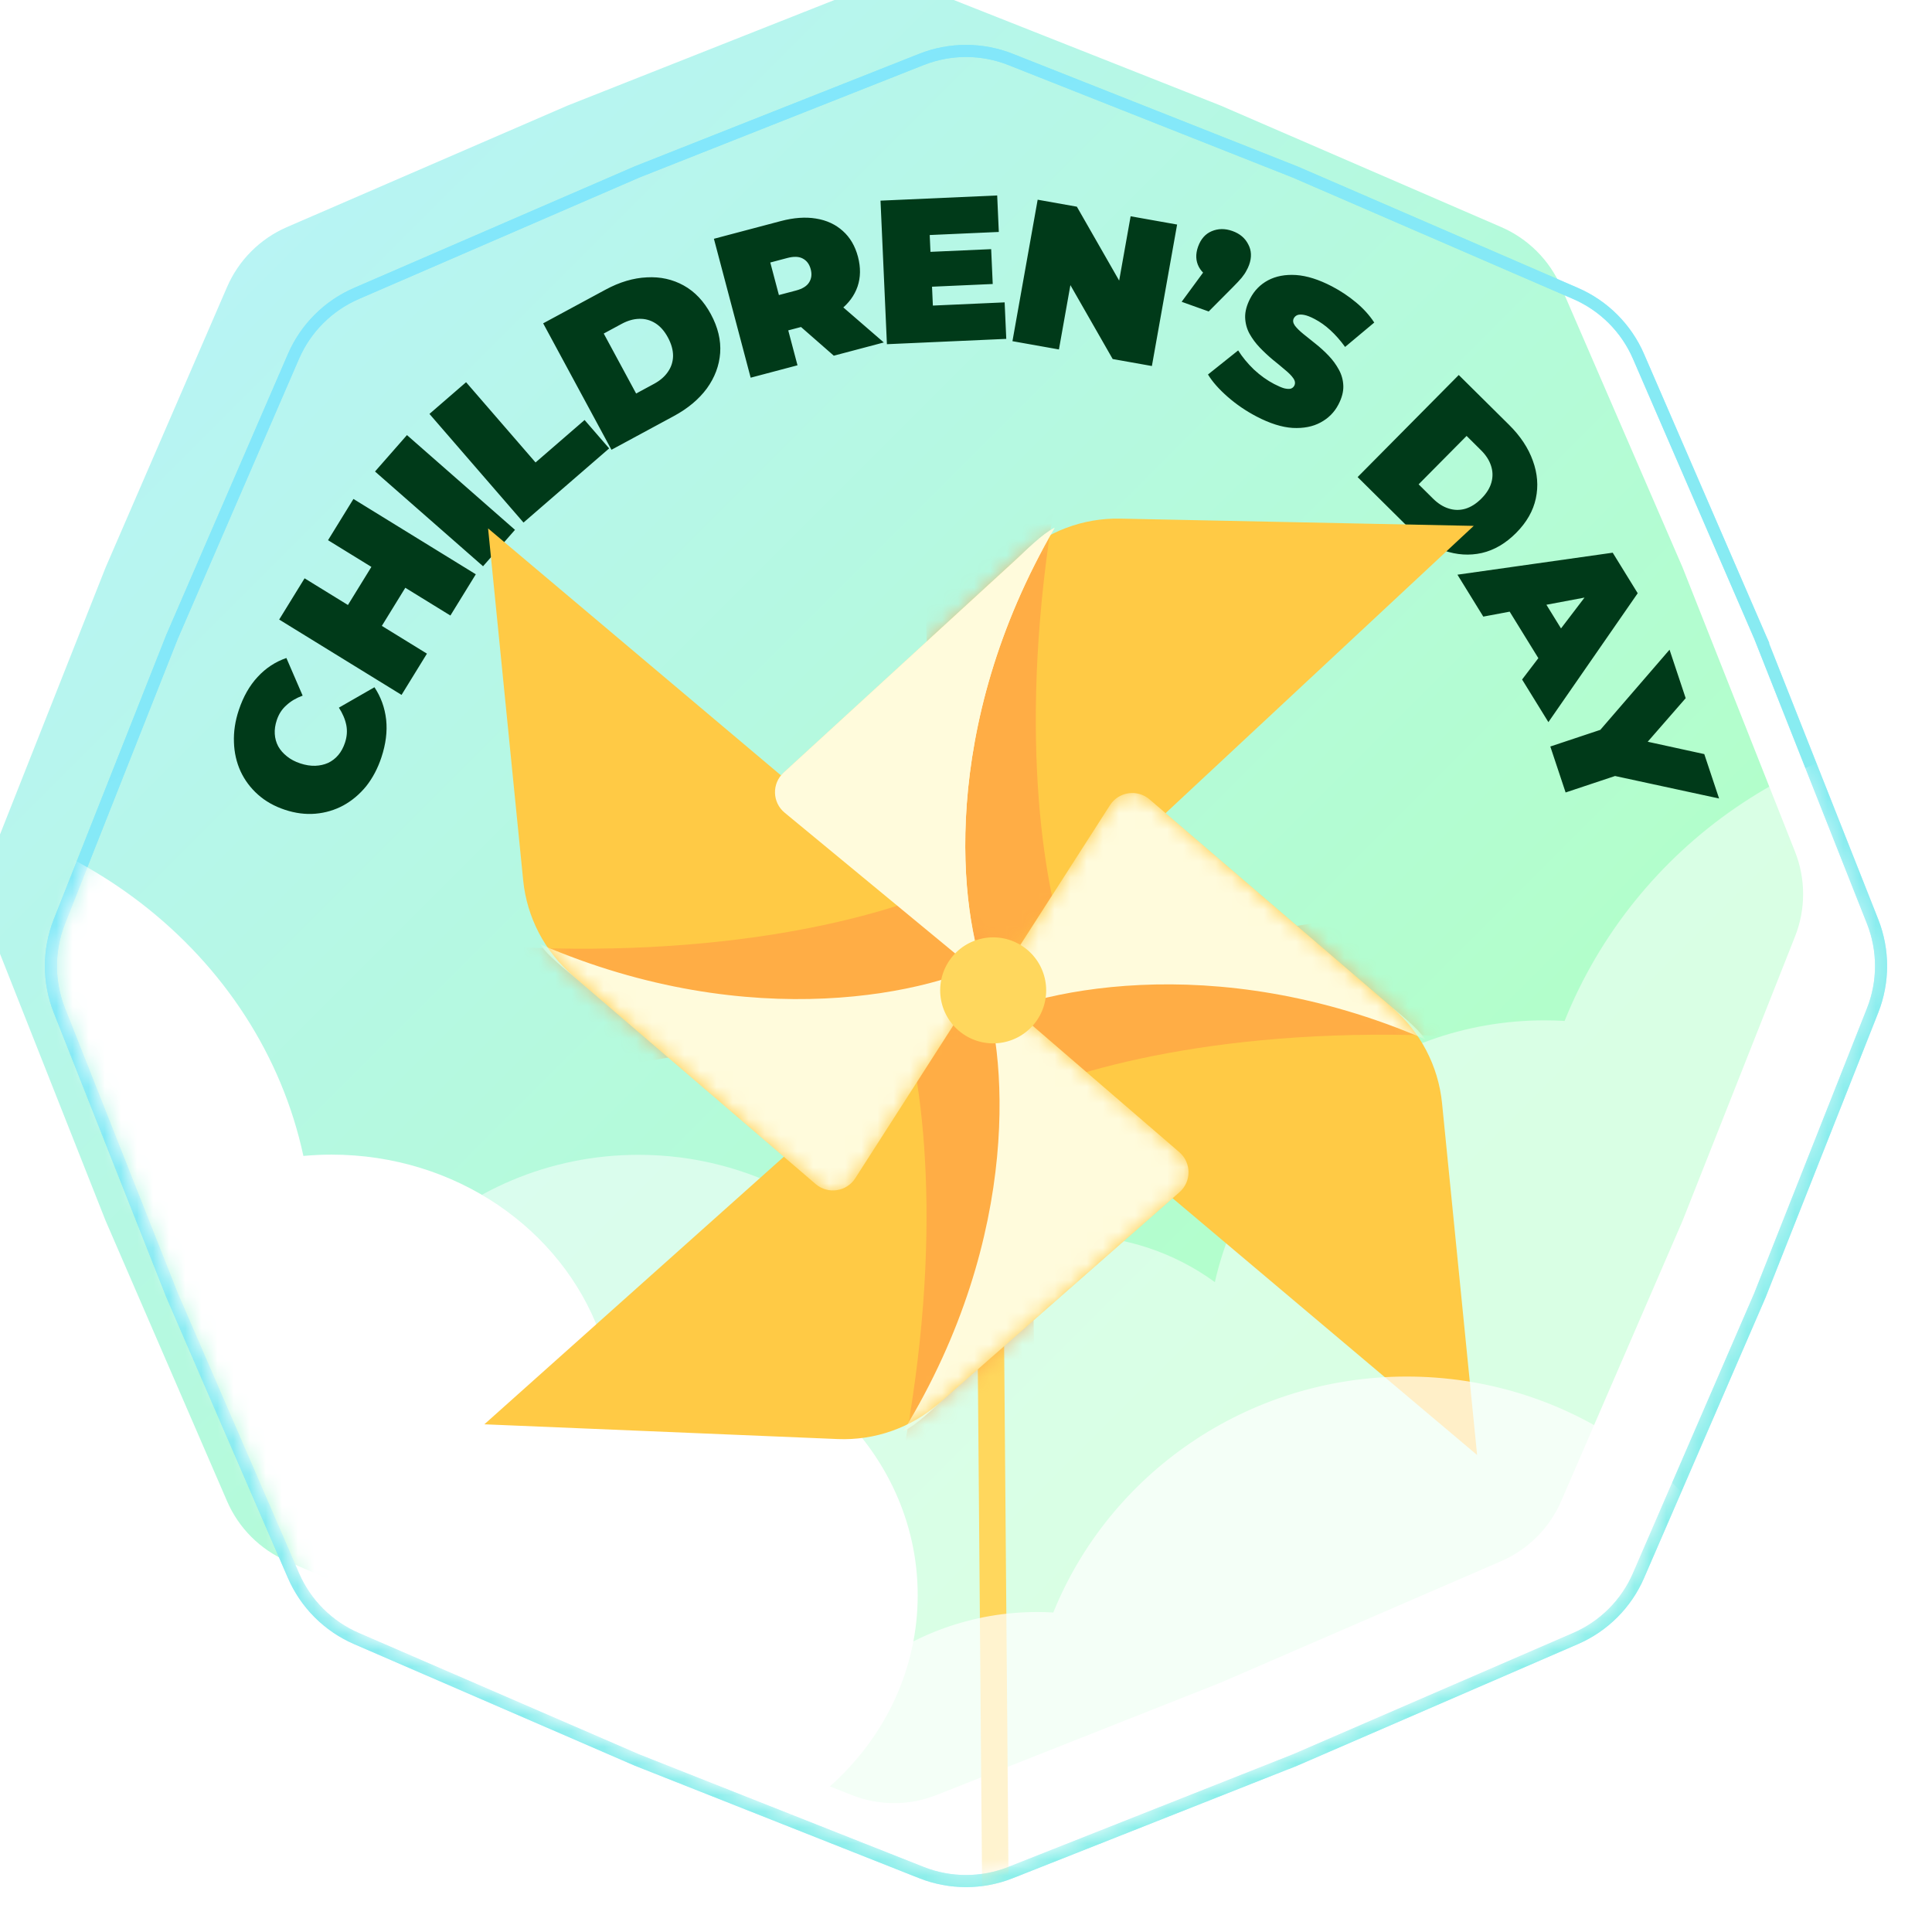 <svg width="120" height="120" viewBox="0 0 120 120" fill="none" xmlns="http://www.w3.org/2000/svg">
<g filter="url(#filter0_i_2729_13408)">
<path d="M57.371 4.04C59.06 3.372 60.94 3.372 62.629 4.04L80.286 11.025L97.711 18.571C99.377 19.293 100.707 20.622 101.429 22.289L108.975 39.714L115.96 57.371C116.628 59.06 116.628 60.94 115.96 62.629L108.975 80.286L101.429 97.711C100.707 99.377 99.377 100.707 97.711 101.429L80.286 108.975L62.629 115.96C60.94 116.628 59.06 116.628 57.371 115.96L39.714 108.975L22.289 101.429C20.622 100.707 19.293 99.377 18.571 97.711L11.025 80.286L4.04 62.629C3.372 60.94 3.372 59.06 4.04 57.371L11.025 39.714L18.571 22.289C19.293 20.622 20.622 19.293 22.289 18.571L39.714 11.025L57.371 4.04Z" fill="url(#paint0_linear_2729_13408)"/>
</g>
<path d="M57.233 3.691C59.011 2.988 60.989 2.988 62.767 3.691L80.424 10.677L80.436 10.681L97.86 18.227C99.614 18.987 101.013 20.386 101.772 22.14L109.319 39.565L109.324 39.576H109.323L116.309 57.233C117.012 59.011 117.012 60.989 116.309 62.767L109.323 80.424L109.319 80.436L101.772 97.86C101.013 99.614 99.614 101.013 97.86 101.772L80.436 109.319L80.424 109.324V109.323L62.767 116.309C60.989 117.012 59.011 117.012 57.233 116.309L39.576 109.323L39.565 109.319L22.14 101.772C20.386 101.013 18.987 99.614 18.227 97.86L10.681 80.436L10.676 80.424V80.423L3.691 62.767C2.988 60.989 2.988 59.011 3.691 57.233L10.677 39.576L10.681 39.565L18.227 22.14C18.987 20.386 20.386 18.987 22.14 18.227L39.565 10.681L39.576 10.676L57.233 3.691Z" stroke="#5CDEFF" stroke-width="0.75"/>
<path d="M57.233 3.691C59.011 2.988 60.989 2.988 62.767 3.691L80.424 10.677L80.436 10.681L97.86 18.227C99.614 18.987 101.013 20.386 101.772 22.14L109.319 39.565L109.324 39.576H109.323L116.309 57.233C117.012 59.011 117.012 60.989 116.309 62.767L109.323 80.424L109.319 80.436L101.772 97.86C101.013 99.614 99.614 101.013 97.86 101.772L80.436 109.319L80.424 109.324V109.323L62.767 116.309C60.989 117.012 59.011 117.012 57.233 116.309L39.576 109.323L39.565 109.319L22.14 101.772C20.386 101.013 18.987 99.614 18.227 97.86L10.681 80.436L10.676 80.424V80.423L3.691 62.767C2.988 60.989 2.988 59.011 3.691 57.233L10.677 39.576L10.681 39.565L18.227 22.14C18.987 20.386 20.386 18.987 22.14 18.227L39.565 10.681L39.576 10.676L57.233 3.691Z" stroke="url(#paint1_linear_2729_13408)" stroke-opacity="0.5" stroke-width="0.75"/>
<mask id="mask0_2729_13408" style="mask-type:alpha" maskUnits="userSpaceOnUse" x="3" y="3" width="114" height="114">
<path d="M57.371 4.04C59.06 3.372 60.94 3.372 62.629 4.04L80.286 11.025L97.711 18.571C99.377 19.293 100.707 20.622 101.429 22.289L108.975 39.714L115.96 57.371C116.628 59.06 116.628 60.94 115.96 62.629L108.975 80.286L101.429 97.711C100.707 99.377 99.377 100.707 97.711 101.429L80.286 108.975L62.629 115.96C60.94 116.628 59.06 116.628 57.371 115.96L39.714 108.975L22.289 101.429C20.622 100.707 19.293 99.377 18.571 97.711L11.025 80.286L4.04 62.629C3.372 60.94 3.372 59.06 4.04 57.371L11.025 39.714L18.571 22.289C19.293 20.622 20.622 19.293 22.289 18.571L39.714 11.025L57.371 4.04Z" fill="url(#paint2_linear_2729_13408)"/>
</mask>
<g mask="url(#mask0_2729_13408)">
<path d="M-45.184 34.5C-33.804 34.5 -24.422 42.439 -23.049 52.698C-19.105 50.861 -14.657 49.824 -9.948 49.824C4.288 49.824 16.157 59.267 18.844 71.797C19.418 71.745 20 71.716 20.59 71.716C28.31 71.716 34.865 76.345 37.246 82.786C37.947 82.707 38.659 82.662 39.382 82.662C49.112 82.662 57 90.013 57 99.081C57 108.149 49.112 115.5 39.382 115.5C36.428 115.5 30.511 115.5 23.888 115.5C15.941 115.5 16.915 115.5 8.844 115.5C-17.751 115.5 -39.311 108.149 -39.311 99.081C-39.311 96.549 -37.632 94.149 -34.629 92.007C-37.588 87.736 -39.311 82.651 -39.311 77.189C-39.311 76.569 -39.288 75.954 -39.245 75.344C-41.136 75.83 -43.127 76.095 -45.184 76.095C-57.509 76.095 -67.5 66.783 -67.5 55.297C-67.5 43.811 -57.509 34.5 -45.184 34.5Z" fill="white"/>
<path d="M124.5 45C136.608 45 147.006 52.279 151.511 62.675C153.88 62.042 156.37 61.705 158.94 61.705C174.713 61.705 187.5 74.419 187.5 90.102C187.5 92.364 187.231 94.564 186.729 96.673C187.234 97.53 187.5 98.401 187.5 99.29C187.5 101.514 185.861 103.647 182.85 105.634C177.75 113.381 168.947 118.5 158.94 118.5C154.597 118.5 150.482 117.533 146.796 115.808C134.368 117.516 119.85 118.5 104.34 118.5C79.028 118.5 56.358 115.887 41.105 111.766C40.628 111.8 40.146 111.818 39.66 111.818C33.134 111.818 27.335 108.732 23.651 103.95C22.233 102.638 21.398 101.275 21.218 99.871C20.116 97.394 19.5 94.655 19.5 91.773C19.5 80.702 28.526 71.727 39.66 71.727C46.639 71.727 52.789 75.254 56.407 80.613C59.089 78.205 62.642 76.739 66.54 76.739C69.875 76.739 72.957 77.814 75.457 79.633C77.573 70.325 85.94 63.375 95.94 63.375C96.356 63.375 96.77 63.387 97.18 63.411C101.506 52.623 112.108 45 124.5 45Z" fill="white" fill-opacity="0.5"/>
<path d="M23.688 47.048C23.463 47.726 23.149 48.32 22.747 48.831C22.338 49.332 21.866 49.73 21.328 50.026C20.794 50.314 20.217 50.486 19.599 50.54C18.981 50.594 18.345 50.513 17.692 50.296C17.038 50.079 16.48 49.763 16.018 49.35C15.555 48.936 15.196 48.454 14.94 47.903C14.687 47.344 14.55 46.744 14.531 46.101C14.506 45.448 14.606 44.783 14.832 44.105C15.108 43.275 15.497 42.589 15.999 42.048C16.504 41.499 17.1 41.106 17.788 40.869L18.798 43.207C18.4 43.352 18.066 43.55 17.795 43.8C17.518 44.04 17.317 44.349 17.191 44.728C17.092 45.026 17.05 45.313 17.067 45.587C17.083 45.861 17.154 46.118 17.281 46.357C17.41 46.588 17.592 46.796 17.826 46.981C18.052 47.164 18.326 47.309 18.649 47.416C18.971 47.523 19.282 47.573 19.58 47.564C19.871 47.553 20.137 47.494 20.378 47.386C20.623 47.27 20.834 47.108 21.011 46.898C21.188 46.688 21.326 46.434 21.426 46.135C21.552 45.756 21.579 45.389 21.509 45.035C21.434 44.669 21.28 44.309 21.049 43.954L23.257 42.686C23.658 43.285 23.901 43.957 23.985 44.702C24.063 45.435 23.964 46.218 23.688 47.048ZM20.375 33.553L21.953 30.991L29.553 35.67L27.975 38.232L20.375 33.553ZM26.518 40.599L24.941 43.161L17.34 38.482L18.918 35.92L26.518 40.599ZM25.281 36.334L23.61 39.048L21.504 37.751L23.175 35.037L25.281 36.334ZM30.003 35.171L23.293 29.286L25.277 27.024L31.987 32.909L30.003 35.171ZM32.516 32.457L26.674 25.709L28.949 23.74L33.264 28.724L36.31 26.087L37.837 27.851L32.516 32.457ZM37.979 27.936L33.737 20.083L37.607 17.993C38.482 17.52 39.339 17.265 40.178 17.227C41.014 17.181 41.776 17.349 42.465 17.731C43.154 18.112 43.717 18.706 44.153 19.514C44.593 20.329 44.786 21.133 44.731 21.926C44.672 22.711 44.397 23.445 43.905 24.126C43.409 24.799 42.724 25.373 41.849 25.845L37.979 27.936ZM39.511 24.442L40.622 23.842C40.996 23.64 41.282 23.393 41.482 23.101C41.69 22.806 41.797 22.477 41.805 22.116C41.809 21.747 41.701 21.36 41.483 20.956C41.269 20.56 41.009 20.266 40.702 20.074C40.395 19.882 40.062 19.792 39.701 19.803C39.347 19.811 38.984 19.915 38.61 20.117L37.499 20.717L39.511 24.442ZM46.625 23.459L44.342 14.831L48.496 13.732C49.301 13.519 50.03 13.466 50.683 13.575C51.344 13.681 51.9 13.939 52.351 14.347C52.8 14.747 53.112 15.28 53.289 15.945C53.465 16.611 53.457 17.229 53.264 17.798C53.07 18.36 52.711 18.846 52.187 19.257C51.67 19.666 51.01 19.977 50.205 20.191L47.665 20.862L48.643 19.324L49.534 22.689L46.625 23.459ZM51.789 22.093L48.838 19.51L51.919 18.695L54.895 21.271L51.789 22.093ZM48.728 19.645L47.085 18.668L49.439 18.046C49.842 17.939 50.114 17.77 50.255 17.54C50.404 17.306 50.438 17.034 50.355 16.722C50.272 16.409 50.109 16.189 49.864 16.06C49.627 15.93 49.307 15.918 48.904 16.024L46.55 16.647L47.495 14.986L48.728 19.645ZM57.589 15.652L61.563 15.475L61.66 17.64L57.686 17.817L57.589 15.652ZM57.942 18.98L62.4 18.781L62.501 21.048L55.088 21.379L54.69 12.463L61.937 12.14L62.038 14.407L57.746 14.598L57.942 18.98ZM62.885 21.191L64.451 12.404L66.886 12.838L70.402 18.981L69.272 18.78L70.225 13.433L73.112 13.947L71.546 22.734L69.111 22.3L65.595 16.156L66.725 16.358L65.772 21.705L62.885 21.191ZM73.394 18.745L75.608 15.732L75.463 17.386C74.999 17.22 74.666 16.952 74.465 16.582C74.266 16.204 74.249 15.783 74.415 15.319C74.584 14.847 74.865 14.527 75.259 14.361C75.663 14.19 76.093 14.186 76.549 14.349C77.006 14.512 77.332 14.786 77.528 15.172C77.735 15.553 77.754 15.98 77.585 16.452C77.539 16.58 77.481 16.704 77.411 16.823C77.35 16.946 77.254 17.087 77.124 17.249C76.997 17.402 76.807 17.605 76.554 17.858L75.074 19.346L73.394 18.745ZM78.053 25.874C77.39 25.528 76.789 25.118 76.25 24.645C75.71 24.172 75.304 23.711 75.03 23.261L76.904 21.765C77.166 22.18 77.492 22.575 77.881 22.951C78.282 23.323 78.701 23.623 79.138 23.851C79.394 23.984 79.601 24.073 79.76 24.118C79.931 24.159 80.066 24.167 80.165 24.142C80.268 24.11 80.343 24.048 80.39 23.958C80.465 23.815 80.445 23.66 80.33 23.495C80.215 23.329 80.039 23.151 79.803 22.961C79.578 22.767 79.327 22.559 79.05 22.338C78.776 22.109 78.508 21.859 78.247 21.588C77.993 21.322 77.779 21.033 77.606 20.722C77.44 20.415 77.351 20.081 77.338 19.719C77.329 19.351 77.435 18.955 77.655 18.533C77.911 18.043 78.278 17.669 78.758 17.411C79.249 17.15 79.829 17.04 80.497 17.082C81.173 17.128 81.918 17.363 82.732 17.788C83.267 18.067 83.765 18.399 84.226 18.783C84.687 19.167 85.064 19.584 85.357 20.034L83.546 21.549C83.256 21.148 82.952 20.803 82.634 20.512C82.323 20.225 81.995 19.992 81.648 19.811C81.392 19.677 81.176 19.593 81.002 19.56C80.828 19.527 80.687 19.53 80.58 19.57C80.48 19.614 80.407 19.681 80.36 19.771C80.289 19.907 80.311 20.058 80.426 20.223C80.545 20.381 80.719 20.553 80.948 20.74C81.184 20.93 81.441 21.136 81.718 21.357C82.003 21.583 82.273 21.829 82.527 22.096C82.781 22.362 82.99 22.649 83.156 22.956C83.33 23.267 83.423 23.603 83.436 23.965C83.448 24.326 83.347 24.714 83.13 25.128C82.879 25.611 82.507 25.983 82.016 26.244C81.537 26.502 80.96 26.614 80.288 26.579C79.62 26.537 78.875 26.302 78.053 25.874ZM84.324 29.632L90.606 23.292L93.731 26.388C94.437 27.088 94.931 27.834 95.211 28.626C95.497 29.412 95.558 30.191 95.393 30.961C95.228 31.731 94.823 32.442 94.176 33.094C93.524 33.752 92.811 34.17 92.036 34.348C91.268 34.52 90.486 34.469 89.692 34.196C88.903 33.917 88.155 33.428 87.449 32.728L84.324 29.632ZM88.113 30.083L89.01 30.972C89.312 31.271 89.631 31.474 89.968 31.58C90.311 31.693 90.657 31.701 91.005 31.603C91.359 31.499 91.698 31.284 92.021 30.958C92.338 30.638 92.544 30.303 92.638 29.954C92.733 29.605 92.722 29.26 92.607 28.918C92.497 28.582 92.291 28.264 91.989 27.965L91.093 27.076L88.113 30.083ZM90.524 35.695L100.168 34.329L101.721 36.847L96.174 44.853L94.54 42.205L99.408 35.817L100.024 36.815L92.13 38.299L90.524 35.695ZM93.066 36.853L95.312 36.366L97.468 39.86L96.025 41.649L93.066 36.853ZM96.293 46.367L100.007 45.13L98.519 46.351L103.698 40.354L104.701 43.366L101.151 47.437L100.567 45.683L105.856 46.838L106.775 49.596L99.042 47.924L100.957 47.985L97.243 49.222L96.293 46.367Z" fill="#003A19"/>
<rect x="60.599" y="68.543" width="1.646" height="57.006" transform="rotate(-0.472 60.599 68.543)" fill="#FFD75D"/>
<path d="M48.612 50.37L61.303 60.85L91.536 32.663L69.58 32.213C67.265 32.165 65.021 33.012 63.314 34.577L48.553 48.108C47.882 48.724 47.909 49.79 48.612 50.37Z" fill="url(#paint3_linear_2729_13408)"/>
<mask id="mask1_2729_13408" style="mask-type:alpha" maskUnits="userSpaceOnUse" x="48" y="32" width="44" height="29">
<path d="M48.61 50.367L61.301 60.847L91.535 32.66L69.579 32.21C67.263 32.162 65.019 33.009 63.312 34.574L48.552 48.105C47.88 48.721 47.908 49.788 48.61 50.367Z" fill="url(#paint4_linear_2729_13408)"/>
</mask>
<g mask="url(#mask1_2729_13408)">
<path d="M63.9 29.827C64.562 29.208 65.29 28.678 66.066 28.246C63.123 42.871 64.505 53.37 66.012 58.331L63.226 60.981L60.359 61.529L58.359 57.865L57.394 35.911L63.9 29.827Z" fill="#FF9945" fill-opacity="0.6"/>
<path d="M48.738 50.477C47.967 49.841 47.937 48.669 48.674 47.993L63.071 34.796C63.742 34.184 64.716 33.178 65.515 32.776C58.287 45.195 59.575 56.767 61.3 60.849L48.738 50.477Z" fill="#FFFBDC"/>
</g>
<path d="M69.033 49.874L60.146 63.727L91.746 90.373L89.568 68.52C89.338 66.216 88.229 64.089 86.472 62.581L71.272 49.545C70.581 48.952 69.525 49.107 69.033 49.874Z" fill="url(#paint5_linear_2729_13408)"/>
<mask id="mask2_2729_13408" style="mask-type:alpha" maskUnits="userSpaceOnUse" x="60" y="49" width="32" height="42">
<path d="M69.034 49.871L60.147 63.724L91.747 90.37L89.569 68.517C89.339 66.213 88.23 64.086 86.472 62.579L71.273 49.542C70.582 48.949 69.525 49.104 69.034 49.871Z" fill="url(#paint6_linear_2729_13408)"/>
</mask>
<g mask="url(#mask2_2729_13408)">
<path d="M91.256 62.596C91.949 63.179 92.563 63.838 93.084 64.557C78.213 63.384 67.954 66.012 63.209 68.101L60.245 65.652L59.358 62.871L62.756 60.447L84.437 56.864L91.256 62.596Z" fill="#FF9945" fill-opacity="0.6"/>
<path d="M68.942 50.013C69.482 49.171 70.642 49.001 71.401 49.652L86.225 62.367C86.913 62.96 88.028 63.807 88.522 64.552C75.329 58.861 63.993 61.524 60.147 63.725L68.942 50.013Z" fill="#FFFBDC"/>
</g>
<path d="M73.374 71.673L60.908 60.926L30.084 88.466L52.026 89.382C54.339 89.478 56.601 88.68 58.341 87.151L73.385 73.936C74.069 73.335 74.064 72.267 73.374 71.673Z" fill="url(#paint7_linear_2729_13408)"/>
<mask id="mask3_2729_13408" style="mask-type:alpha" maskUnits="userSpaceOnUse" x="30" y="60" width="44" height="30">
<path d="M73.376 71.673L60.909 60.926L30.085 88.466L52.027 89.382C54.341 89.478 56.603 88.68 58.342 87.151L73.386 73.936C74.071 73.335 74.066 72.267 73.376 71.673Z" fill="url(#paint8_linear_2729_13408)"/>
</mask>
<g mask="url(#mask3_2729_13408)">
<path d="M57.653 91.885C56.978 92.49 56.239 93.004 55.454 93.419C58.706 78.861 57.547 68.335 56.145 63.343L58.987 60.752L61.865 60.265L63.787 63.97L64.286 85.94L57.653 91.885Z" fill="#FF9945" fill-opacity="0.6"/>
<path d="M73.25 71.564C74.007 72.216 74.012 73.389 73.261 74.049L58.588 86.938C57.904 87.535 56.908 88.521 56.102 88.905C63.591 76.643 62.549 65.046 60.91 60.928L73.25 71.564Z" fill="#FFFBDC"/>
</g>
<path d="M53.029 73.32L61.916 59.466L30.316 32.821L32.495 54.673C32.724 56.977 33.833 59.104 35.591 60.612L50.79 73.648C51.482 74.241 52.538 74.086 53.029 73.32Z" fill="url(#paint9_linear_2729_13408)"/>
<mask id="mask4_2729_13408" style="mask-type:alpha" maskUnits="userSpaceOnUse" x="30" y="32" width="32" height="43">
<path d="M53.029 73.323L61.916 59.469L30.316 32.824L32.494 54.676C32.724 56.98 33.833 59.107 35.59 60.615L50.79 73.651C51.481 74.244 52.537 74.089 53.029 73.323Z" fill="url(#paint10_linear_2729_13408)"/>
</mask>
<g mask="url(#mask4_2729_13408)">
<path d="M30.807 60.597C30.113 60.014 29.5 59.355 28.979 58.636C43.85 59.809 54.108 57.182 58.854 55.092L61.818 57.541L62.705 60.322L59.307 62.746L37.626 66.329L30.807 60.597Z" fill="#FF9945" fill-opacity="0.6"/>
<path d="M53.121 73.184C52.581 74.025 51.421 74.195 50.663 73.545L35.838 60.829C35.15 60.236 34.035 59.389 33.541 58.645C46.734 64.335 58.07 61.672 61.916 59.471L53.121 73.184Z" fill="#FFFBDC"/>
</g>
<path d="M48.734 50.476C47.963 49.84 47.933 48.668 48.669 47.992L63.066 34.795C63.737 34.183 64.712 33.177 65.51 32.775C58.283 45.194 59.571 56.766 61.296 60.848L48.734 50.476Z" fill="#FFFBDC"/>
<circle cx="61.688" cy="61.513" r="3.292" transform="rotate(-55.646 61.688 61.513)" fill="#FFD75D"/>
<path d="M87.375 85.5C97.105 85.5 105.46 91.293 109.08 99.568C110.984 99.064 112.985 98.796 115.05 98.796C127.725 98.796 138 108.915 138 121.398C138 123.198 137.784 124.949 137.38 126.628C137.787 127.309 138 128.003 138 128.71C138 130.481 136.683 132.178 134.264 133.76C130.165 139.926 123.092 144 115.05 144C111.56 144 108.253 143.23 105.292 141.858C95.305 143.217 83.639 144 71.175 144C50.835 144 32.618 141.92 20.361 138.64C19.978 138.667 19.591 138.682 19.2 138.682C13.956 138.682 9.296 136.226 6.335 132.42C5.197 131.375 4.525 130.29 4.38 129.172C3.495 127.201 3 125.021 3 122.727C3 113.916 10.253 106.773 19.2 106.773C24.808 106.773 29.75 109.58 32.658 113.845C34.812 111.928 37.668 110.761 40.8 110.761C43.48 110.761 45.956 111.617 47.965 113.065C49.665 105.657 56.389 100.125 64.425 100.125C64.76 100.125 65.092 100.135 65.422 100.154C68.898 91.568 77.417 85.5 87.375 85.5Z" fill="white" fill-opacity="0.7"/>
</g>
<defs>
<filter id="filter0_i_2729_13408" x="-1.678" y="-1.677" width="118.889" height="118.888" filterUnits="userSpaceOnUse" color-interpolation-filters="sRGB">
<feFlood flood-opacity="0" result="BackgroundImageFix"/>
<feBlend mode="normal" in="SourceGraphic" in2="BackgroundImageFix" result="shape"/>
<feColorMatrix in="SourceAlpha" type="matrix" values="0 0 0 0 0 0 0 0 0 0 0 0 0 0 0 0 0 0 127 0" result="hardAlpha"/>
<feOffset dx="-4.466" dy="-4.466"/>
<feGaussianBlur stdDeviation="2.382"/>
<feComposite in2="hardAlpha" operator="arithmetic" k2="-1" k3="1"/>
<feColorMatrix type="matrix" values="0 0 0 0 0 0 0 0 0 0 0 0 0 0 0 0 0 0 0.5 0"/>
<feBlend mode="overlay" in2="shape" result="effect1_innerShadow_2729_13408"/>
</filter>
<linearGradient id="paint0_linear_2729_13408" x1="3" y1="3" x2="117" y2="117" gradientUnits="userSpaceOnUse">
<stop stop-color="#B9F1FF"/>
<stop offset="0.75" stop-color="#B2FFC8"/>
</linearGradient>
<linearGradient id="paint1_linear_2729_13408" x1="3" y1="3" x2="60" y2="117" gradientUnits="userSpaceOnUse">
<stop stop-color="#A6EDFF"/>
<stop offset="1" stop-color="#BBFFD6"/>
</linearGradient>
<linearGradient id="paint2_linear_2729_13408" x1="3" y1="3" x2="117" y2="117" gradientUnits="userSpaceOnUse">
<stop stop-color="#FFAF90"/>
<stop offset="0.75" stop-color="#FFAF90"/>
</linearGradient>
<linearGradient id="paint3_linear_2729_13408" x1="60.83" y1="42.581" x2="61.303" y2="60.85" gradientUnits="userSpaceOnUse">
<stop stop-color="#FFCA45"/>
</linearGradient>
<linearGradient id="paint4_linear_2729_13408" x1="60.828" y1="42.578" x2="61.301" y2="60.847" gradientUnits="userSpaceOnUse">
<stop stop-color="#FFCA45"/>
</linearGradient>
<linearGradient id="paint5_linear_2729_13408" x1="78.228" y1="61.072" x2="60.146" y2="63.727" gradientUnits="userSpaceOnUse">
<stop stop-color="#FFCA45"/>
</linearGradient>
<linearGradient id="paint6_linear_2729_13408" x1="78.228" y1="61.069" x2="60.147" y2="63.724" gradientUnits="userSpaceOnUse">
<stop stop-color="#FFCA45"/>
</linearGradient>
<linearGradient id="paint7_linear_2729_13408" x1="60.994" y1="79.201" x2="60.908" y2="60.926" gradientUnits="userSpaceOnUse">
<stop stop-color="#FFCA45"/>
</linearGradient>
<linearGradient id="paint8_linear_2729_13408" x1="60.995" y1="79.201" x2="60.909" y2="60.926" gradientUnits="userSpaceOnUse">
<stop stop-color="#FFCA45"/>
</linearGradient>
<linearGradient id="paint9_linear_2729_13408" x1="43.835" y1="62.121" x2="61.916" y2="59.466" gradientUnits="userSpaceOnUse">
<stop stop-color="#FFCA45"/>
</linearGradient>
<linearGradient id="paint10_linear_2729_13408" x1="43.834" y1="62.124" x2="61.916" y2="59.469" gradientUnits="userSpaceOnUse">
<stop stop-color="#FFCA45"/>
</linearGradient>
</defs>
</svg>
